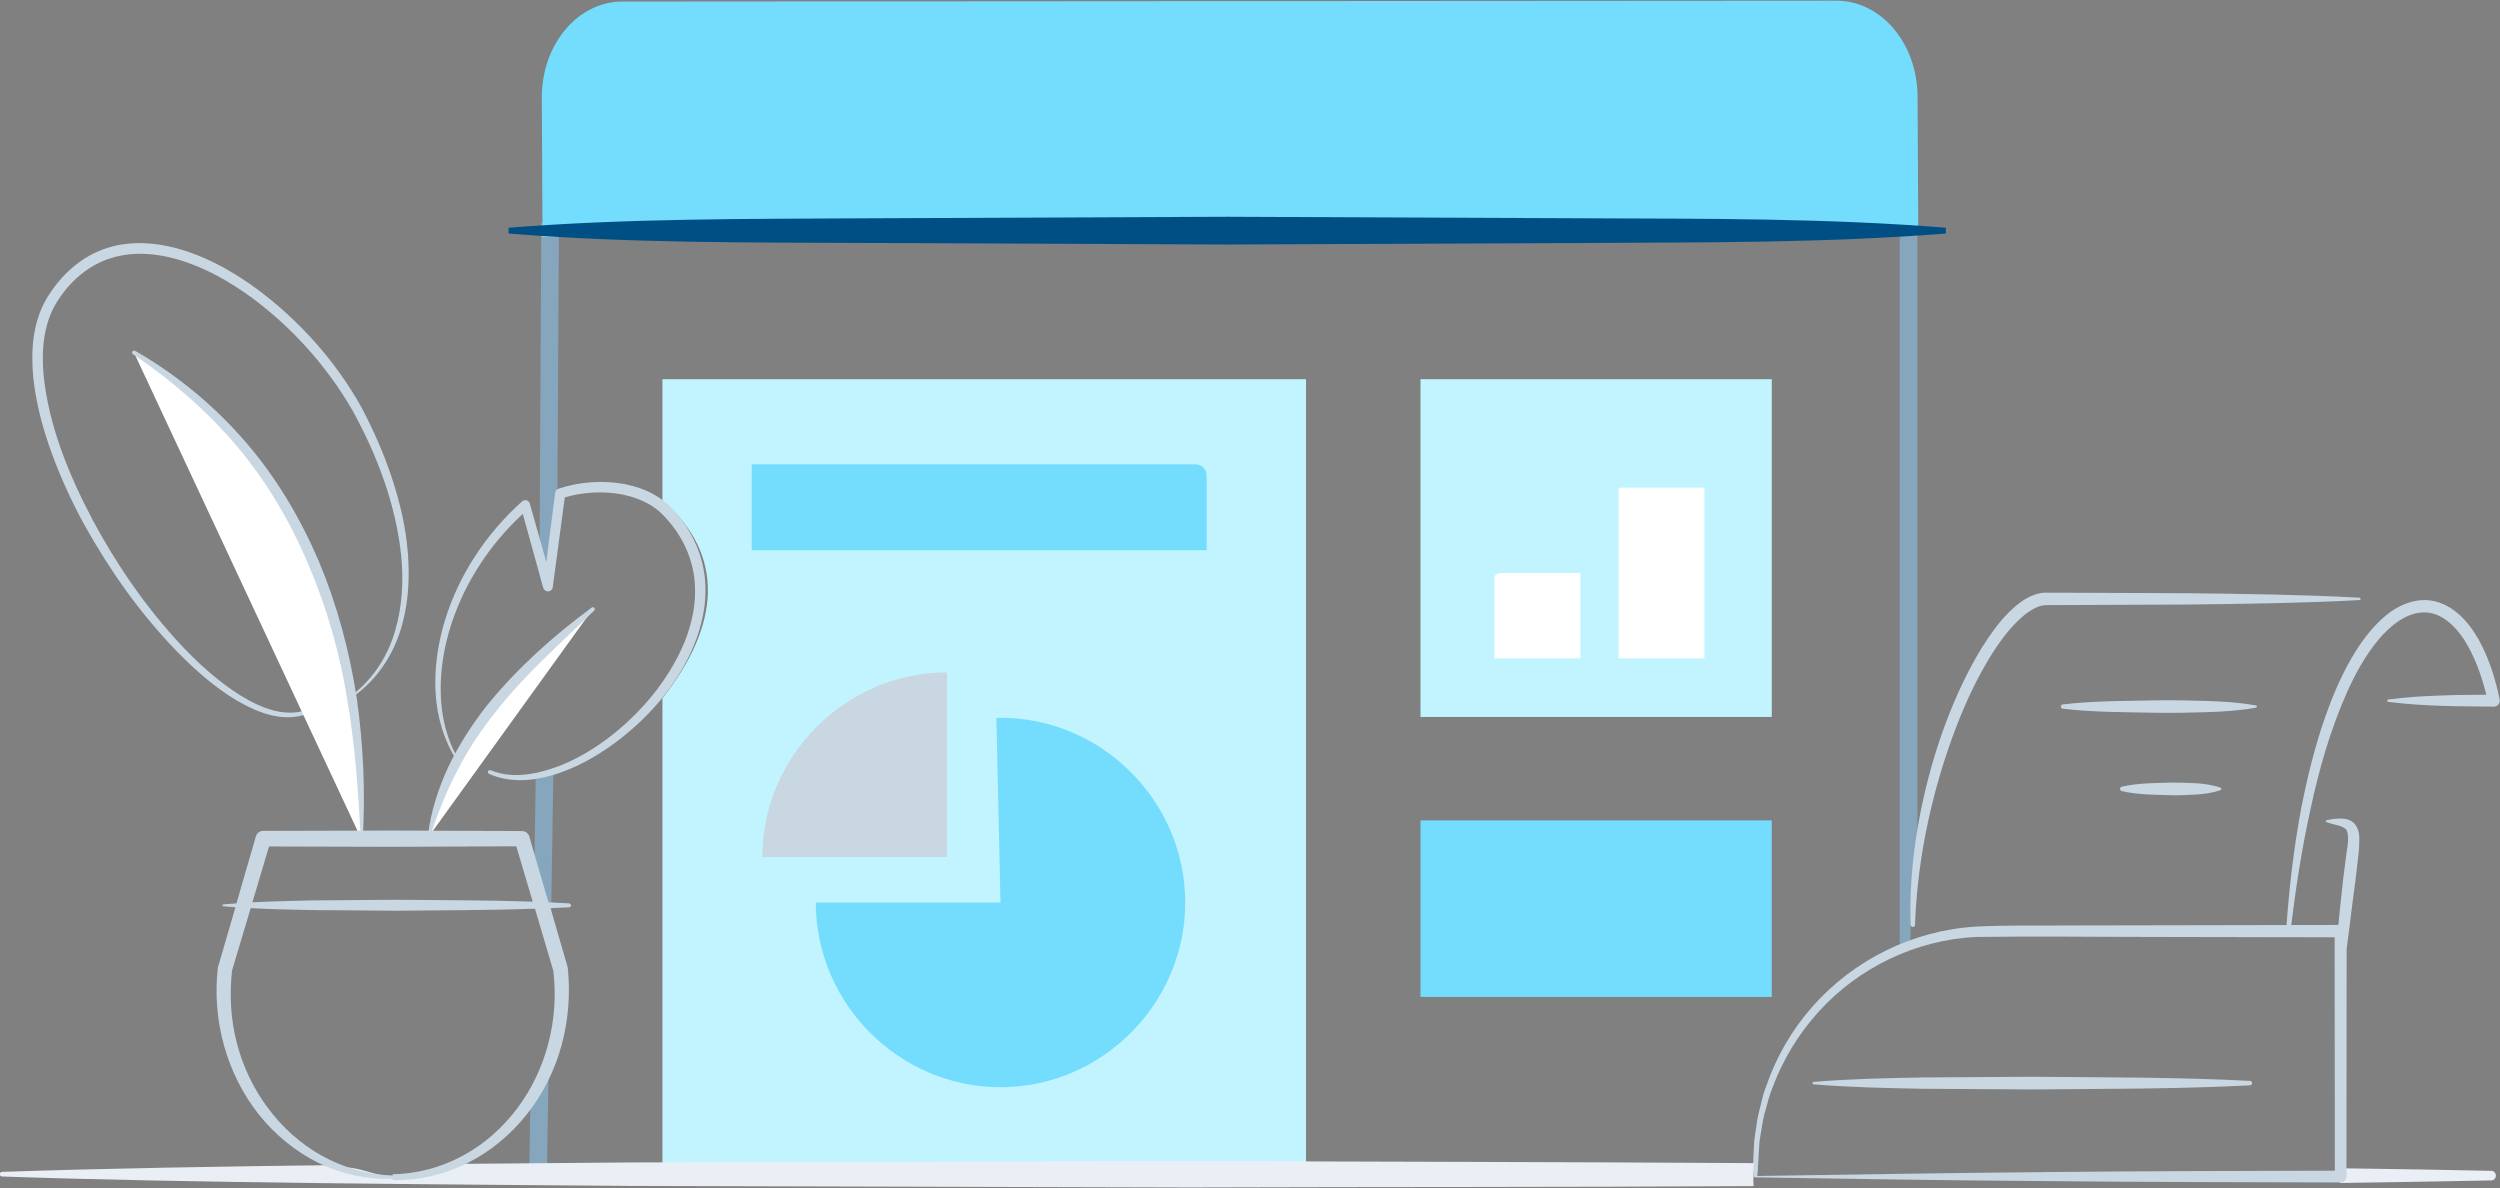 <svg id="Plan_-_Business" xmlns="http://www.w3.org/2000/svg" viewBox="0 0 1459 693.5"><rect x="0" y="0" width="1459" height="693.5" fill="#808080" stroke="none"/><style>.st0{fill:#e9eff4}.st1{fill:#86a6bd}.st2{fill:#c2f4ff}.st3{fill:#74dcfc}.st4{fill:#004f84}.st5{fill:#c8d7e2}.st6{fill:#fff}</style><path class="st0" d="M1453.9 683.3c-27.8-.6-57.4-1.1-88.4-1.5v8.6c31-.4 60.6-1 88.4-1.5 1.5 0 2.6-1.2 2.7-2.7 0-1.7-1.2-2.9-2.7-2.9z"/><path class="st1" d="M1119 490.9V134.2c-3.4.5-6.8.7-10.3.7v418c2.9-2.5 6.2-3.2 6.2-3.2.1-19.9 2.3-49.6 4.1-58.8zM309.6 638.3l-.7 44.7c3.4.1 6.8.3 10.3.5l1-61.3c-2.4 6.2-5.7 11.8-10.6 16.1zM321.6 535.5l1.4-87.4c-3 2.6-6.3 3.3-10.3 3.8l-1.1 69c4.8 3.2 7.9 8.8 10 14.6zM325.3 288.1l.9-158h-10.3l-1 191 3.8 6.8z"/><path class="st2" d="M386.6 221.3V292c37 32.1 33.7 72.8 0 115.5v276.2h375.6V221.3H386.6zM829 221.3h205v197.1H829z"/><path class="st3" d="M829 478.8h205v103H829zM316.6 138.3l-.2-42.7-.2-38.4C316 26.2 337 1 363.1.9l708.5-.5c26.1-.1 47.3 24.8 47.5 55.8l.4 78.2-802.9 3.9z"/><path class="st4" d="M1135.6 136.3c-69.9 5.5-139.8 5.1-209.7 5.5l-209.7.9-209.7-.9c-69.9-.3-139.8.1-209.7-5.5v-3.4c69.9-5.5 139.8-5.1 209.7-5.5l209.7-.9 209.7.9c69.9.3 139.8-.1 209.7 5.5v3.4z"/><path class="st3" d="M583.9 526.7H476.1c0 59.1 48.7 107.8 107.8 107.8 59.1 0 107.8-48.7 107.8-107.8 0-59.1-48.7-107.8-107.8-107.8h-2.4l2.4 107.8z"/><path class="st5" d="M552.7 500.3V392.4c-59.1 0-107.8 48.7-107.8 107.8h107.8z"/><path class="st6" d="M922.3 384.2h-50.2v-47.1c0-1.5 1.8-2.7 4.1-2.7h46.1v49.8zM994.8 384.2h-50.2v-98.3c0-.7.6-1.3 1.3-1.3h48.8v99.6z"/><path class="st5" d="M1393.8 408.2c10.3-1.3 20.5-2 30.8-2.3 10.3-.5 20.5-.3 30.8-.5l-3.4 4.3c-2.6-11.6-6.2-22.9-11.9-33-5.5-9.8-14.1-18.9-24.6-19.3-10.5-.4-20.3 7.4-27.6 16.1-7.4 9-13.2 19.4-18.1 30.3-9.7 21.8-16.4 45-21.4 68.5-5.2 23.5-8.8 47.4-11.7 71.3-.1.7-.7 1.2-1.4 1.1-.7-.1-1.2-.7-1.1-1.4 1.6-24.2 4.4-48.3 8.9-72.2 4.7-23.8 10.9-47.6 20.7-70.1 5-11.2 10.9-22.2 18.8-31.9 4-4.8 8.5-9.4 14-13 5.4-3.5 12.1-6.1 19.1-5.9 7 .2 13.6 3.4 18.6 7.7 5.1 4.3 8.9 9.6 12.1 15.1 6.2 11.1 9.9 23.1 12.4 35.1v.1c.4 1.9-.8 3.7-2.7 4.1-.3.1-.5.1-.8.1-10.3-.2-20.5-.1-30.8-.5-10.3-.3-20.5-1-30.8-2.3-.4 0-.6-.4-.6-.7.2-.4.4-.6.7-.7zM1377.1 350.2c-33.2 1.8-66.4 2.2-99.6 2.6l-49.8.2-24.9.1c-4 .2-8.7-.3-11.5.4-3.2.8-6.5 2.8-9.5 5.1-12 9.9-20.7 24.4-28.2 38.7-7.5 14.6-13.4 29.9-18.5 45.5-10.1 31.3-16.3 63.9-17.5 96.9 0 .7-.6 1.3-1.3 1.3-.7 0-1.2-.6-1.3-1.3-1-33.4 4.5-66.8 14.1-98.8 4.9-16 11-31.7 18.5-46.7 3.8-7.5 7.9-14.9 12.7-21.9 4.8-7 10.1-13.8 17-19.4 3.5-2.8 7.5-5.3 12.3-6.5 2.4-.7 5.3-.5 7.1-.5h6.2l24.9.1 49.7.2c33.2.4 66.3.8 99.5 2.6.4 0 .6.3.6.7.1.4-.1.7-.5.7z"/><path class="st5" d="M1316.6 413c-9.4 1.7-18.8 2.3-28.2 2.6-9.4.3-18.8.5-28.2.4-18.8-.4-37.6-.2-56.4-2.4-.7-.1-1.2-.7-1.1-1.4.1-.6.6-1.1 1.1-1.1 18.8-2.2 37.6-2 56.4-2.4 9.4-.1 18.8.1 28.2.4 9.4.3 18.8.9 28.2 2.6.4.1.6.4.5.8-.1.3-.3.5-.5.5zM1295.9 461.1c-4.8 1.7-9.6 2.3-14.4 2.6-4.8.3-9.6.5-14.4.4-4.8-.1-9.6-.3-14.4-.5-4.8-.3-9.6-.8-14.4-1.9-.7-.2-1.2-.9-1-1.6.1-.5.5-.9 1-1 4.8-1.1 9.6-1.6 14.4-1.9 4.8-.2 9.6-.4 14.4-.5 4.8 0 9.6.1 14.4.4 4.8.3 9.6.9 14.4 2.6.4.1.5.5.4.9 0 .3-.2.4-.4.5zM1374.8 481.6c-2.3-3.4-6.3-3.9-8.9-3.9-2.8 0-5.4.4-8 .9-.2 0-.4.2-.5.4-.1.3.1.7.4.8 2.5.9 5.1 1.5 7.4 2.1 2.3.8 4 1.7 4.4 2.9.6 1.2.8 3.5.7 5.8-.1 2.4-.5 4.7-.9 7.3-1.4 10.2-2.6 20.5-3.6 30.7-.4 3.7-.8 7.5-1.1 11.2l-105.2.2-53.3.1c-17.8.2-35.3-.3-53.4.7-36.3 2.2-71.1 19.4-95 46.6-12 13.5-21.2 29.4-27 46.4-1.7 4.2-2.7 8.6-3.7 12.9-1.2 4.3-1.9 8.8-2.5 13.2-.3 2.2-.7 4.4-.9 6.7l-.3 6.7-.3 6.7c0 2.4.2 4.8.4 7.1h.5c56.1.9 112.9 1.8 170.1 2.2 57.1.6 114.5.6 171.8.8 1.9 0 3.5-1.6 3.5-3.5l.1-132.8c1.1-8.1 2.1-16.3 3.1-24.4 1.4-10.2 2.7-20.4 3.8-30.6.3-2.5.5-5.3.5-8.1.1-2.7 0-5.9-2.1-9.1zm-349.3 204.7l.1-.5c.2-2 .4-3.9.4-5.8l.4-6.6.4-6.6c.2-2.2.7-4.3 1-6.5.7-4.3 1.3-8.7 2.7-12.9 1.1-4.2 2.2-8.5 3.9-12.5 6-16.4 15.3-31.6 27-44.5 23.4-25.9 57.2-42 91.9-43.6 35.1-.5 70.9 0 106.3 0l102.9.2.1 136.2c-55.4.2-110.6.2-166.1.8-56.5.5-113.5 1.4-171 2.3z"/><path class="st5" d="M1058.4 631.4c21.2-1.8 42.4-2.2 63.7-2.6l63.7-.4c42.4.4 84.9.2 127.3 2.4.7 0 1.3.6 1.2 1.4 0 .7-.6 1.2-1.2 1.2-42.4 2.2-84.9 2-127.3 2.4l-63.7-.4c-21.2-.4-42.4-.8-63.7-2.6-.4 0-.6-.3-.6-.7 0-.5.3-.7.6-.7zM206.4 404.9c11.8-9.3 20.1-22.5 24.2-36.8 4.2-14.3 5-29.4 3.5-44.2-3.2-29.7-14-58.3-28.4-84.4-14.9-25.8-35.3-48.5-59.2-66.1-12-8.7-25.1-16.2-39-20.8-13.8-4.6-28.9-6.3-42.6-2-13.7 4.1-25 14.4-32.4 26.8-7.2 12.3-8.4 27.6-7 42.1 3.1 29.5 14.8 57.8 28.7 84.2 14.2 26.4 31.4 51.3 51.9 73.2 10.3 10.9 21.5 20.9 34.1 28.9 6.3 3.9 13 7.2 20.1 9 7.1 1.7 14.7 1.7 21.2-1.7.5-.3 1.2-.1 1.5.5.3.5.1 1.2-.5 1.5-7 3.9-15.4 4.2-22.9 2.6-7.6-1.6-14.7-5-21.3-8.8-13.2-7.9-24.7-18.1-35.3-29C81.8 358 64.1 333 49.3 306.4c-7.3-13.3-13.7-27.2-19-41.6-5.2-14.3-9.3-29.2-10.9-44.6-1.4-15.2-.5-31.7 7.7-45.8 8-13.5 20.3-25 35.8-29.8 15.4-4.8 31.8-2.7 46.5 2.2 14.7 5 28.2 12.8 40.6 21.9 24.6 18.3 45.4 41.5 60.5 68.2 7.2 13.5 13.4 27.5 18.2 42 4.8 14.5 8.3 29.5 9.4 44.8 1.1 15.2.1 30.8-4.8 45.4-4.8 14.6-13.9 27.8-26.3 36.8-.2.2-.6.1-.8-.1-.1-.3 0-.7.2-.9zM411.5 338.9c-1-13-6.1-25.7-14.1-36-3.9-5.1-8.6-10.1-14.4-13.5-5.7-3.5-12.1-5.6-18.5-6.9-12.9-2.3-26.1-1.4-38.5 2.7-1 .3-1.9 1.3-2 2.4l-5.2 40.3-9.6-34c-.1-.4-.3-.8-.6-1.1-1-1.1-2.8-1.2-3.9-.2-20.9 18.8-37.1 43-45.2 70-4 13.4-6.1 27.5-5.3 41.6.8 14 4.8 27.9 12.4 39.7.2.2.5.3.8.2.3-.2.4-.5.2-.8-7-11.9-10.2-25.6-10.4-39.2-.3-13.6 2.1-27.3 6.3-40.2 8.1-24.5 22.7-46.6 41.6-64L317 343c.3 1.1 1.2 1.9 2.4 2.1 1.6.2 3-.9 3.2-2.5l7-52.3c10.8-3.2 22.6-3.8 33.7-1.7 5.8 1.2 11.4 3.2 16.4 6.2 5 3 8.9 7.2 12.7 12 7.3 9.4 12.1 20.8 13 32.7 1.1 11.9-1.4 24-5.9 35.2-9.3 22.4-25.8 41.9-45.3 56.6-9.9 7.3-20.7 13.5-32.3 17.3-11.5 3.8-24.3 5.6-35.6.9-.6-.2-1.2 0-1.5.6-.3.6 0 1.2.6 1.5 11.9 5.4 25.6 4.3 37.7.6 12.2-3.7 23.5-9.9 33.8-17.2 20.5-14.8 38.1-34.4 48-58.2 4.9-11.9 7.7-24.9 6.6-37.9z"/><path class="st6" d="M250.3 488.1c13.1-58.9 52-95.6 95.7-132.7"/><path class="st5" d="M249.7 488c1.6-14 6-27.6 11.9-40.4 6.1-12.7 13.8-24.7 22.5-35.8 17.8-21.9 38.8-40.7 61.2-57.2.5-.4 1.2-.3 1.6.2.3.5.3 1.1-.1 1.5-19.9 19.4-40.9 37.7-57.7 59.4-8.6 10.7-16.2 22.1-22.4 34.4-6.4 12.1-11.3 25-15.8 38.1-.1.3-.4.5-.7.4-.3-.1-.5-.3-.5-.6z"/><path class="st6" d="M211.1 490.1c2-153.9-59.3-239.2-132.9-284.3"/><path class="st5" d="M210.6 490.1c-1.5-27.4-3.3-54.7-7.9-81.6-4.3-26.9-11.8-53.3-22.4-78.3-10.5-25-24.3-48.7-41.8-69.5-17.5-20.7-38.2-38.7-60.9-54-.5-.3-.7-1-.3-1.6.3-.5 1-.6 1.5-.4 23.9 13.7 45.6 31.5 63.8 52.4 18.3 20.9 32.6 45.1 43.5 70.5 10.7 25.6 17.9 52.5 22.1 79.8 3.9 27.4 5.1 55 3.5 82.5 0 .3-.3.5-.6.5-.3.2-.5 0-.5-.3z"/><path class="st3" d="M438.7 321.1V271h259c3.6 0 6.5 2.9 6.5 6.5v43.6H438.7z"/><path class="st0" d="M1023.5 678.8c-118-.7-210.9-.8-328.9-1.2l-326.6.8c-32.7.3-69 .6-106.8.9-.2.8-.8 1.4-1.8 1.6-7.9 1.5-14.4 6.2-22.6 6-2.8-.1-5.7-.3-8.6-.7-9.4.2-17.5-4.9-26.9-4.9-1.1 0-1.8-.6-2.1-1.4-69.3.8-139.4 2-198 4-.7 0-1.3.6-1.3 1.3 0 .8.6 1.4 1.3 1.4 108.9 3.8 257.7 4.6 366.6 5.5l326.6.9c117.7-.4 211.4-.1 329-.8-.4-4.6.1-9 .1-13.4z"/><path class="st5" d="M332 527.2c-4-.2-8-.4-11.9-.6l-11.2-38.4c-.5-1.9-2.3-3.2-4.3-3.2l-75.5-.3-75.5.2c-2 0-3.8 1.3-4.3 3.3l-11.3 39c-2.6.2-5.2.4-7.7.6-.3 0-.5.2-.5.5s.2.6.5.6c2.4.2 4.7.4 7.1.6l-10.2 35c-.1.2-.1.4-.1.7-3.4 30.2 5.2 61.6 24 85.3 9.5 11.8 21.4 21.6 34.8 28.2 13.5 6.5 28.5 9.8 43.4 9.2v.8c14.9.3 30-3.1 43.4-9.9 13.5-6.7 25.3-16.6 34.7-28.4 9.4-11.8 16.3-25.6 20.3-40.2 4-14.6 5.2-29.9 3.7-45 0-.2-.1-.4-.1-.6v-.1l-10-34.5c3.6-.2 7.3-.3 10.9-.5.6 0 1-.5 1.1-1.1-.2-.7-.7-1.2-1.3-1.2zM157 494l72.1.2 72.2-.3 9.6 32.3c-26.6-.9-53.2-.8-79.8-1.1l-50.5.4c-11.1.3-22.2.5-33.3 1.1L157 494zm165.9 72.5c3.4 27.9-3.8 57.2-20.8 80-8.5 11.4-19.3 21.1-31.9 27.9-12.5 6.8-26.7 10.7-41.1 10.9v.8c-14.5-.6-28.7-4.6-41.2-11.6-12.5-6.9-23.3-16.7-31.7-28.1-8.5-11.4-14.6-24.4-18.1-38.2-3.5-13.6-4.2-27.8-2.7-41.7l10.9-36.5c11.5.6 22.9.9 34.4 1.1l50.5.4c27-.3 54-.2 81-1.2l10.7 36.2z"/></svg>